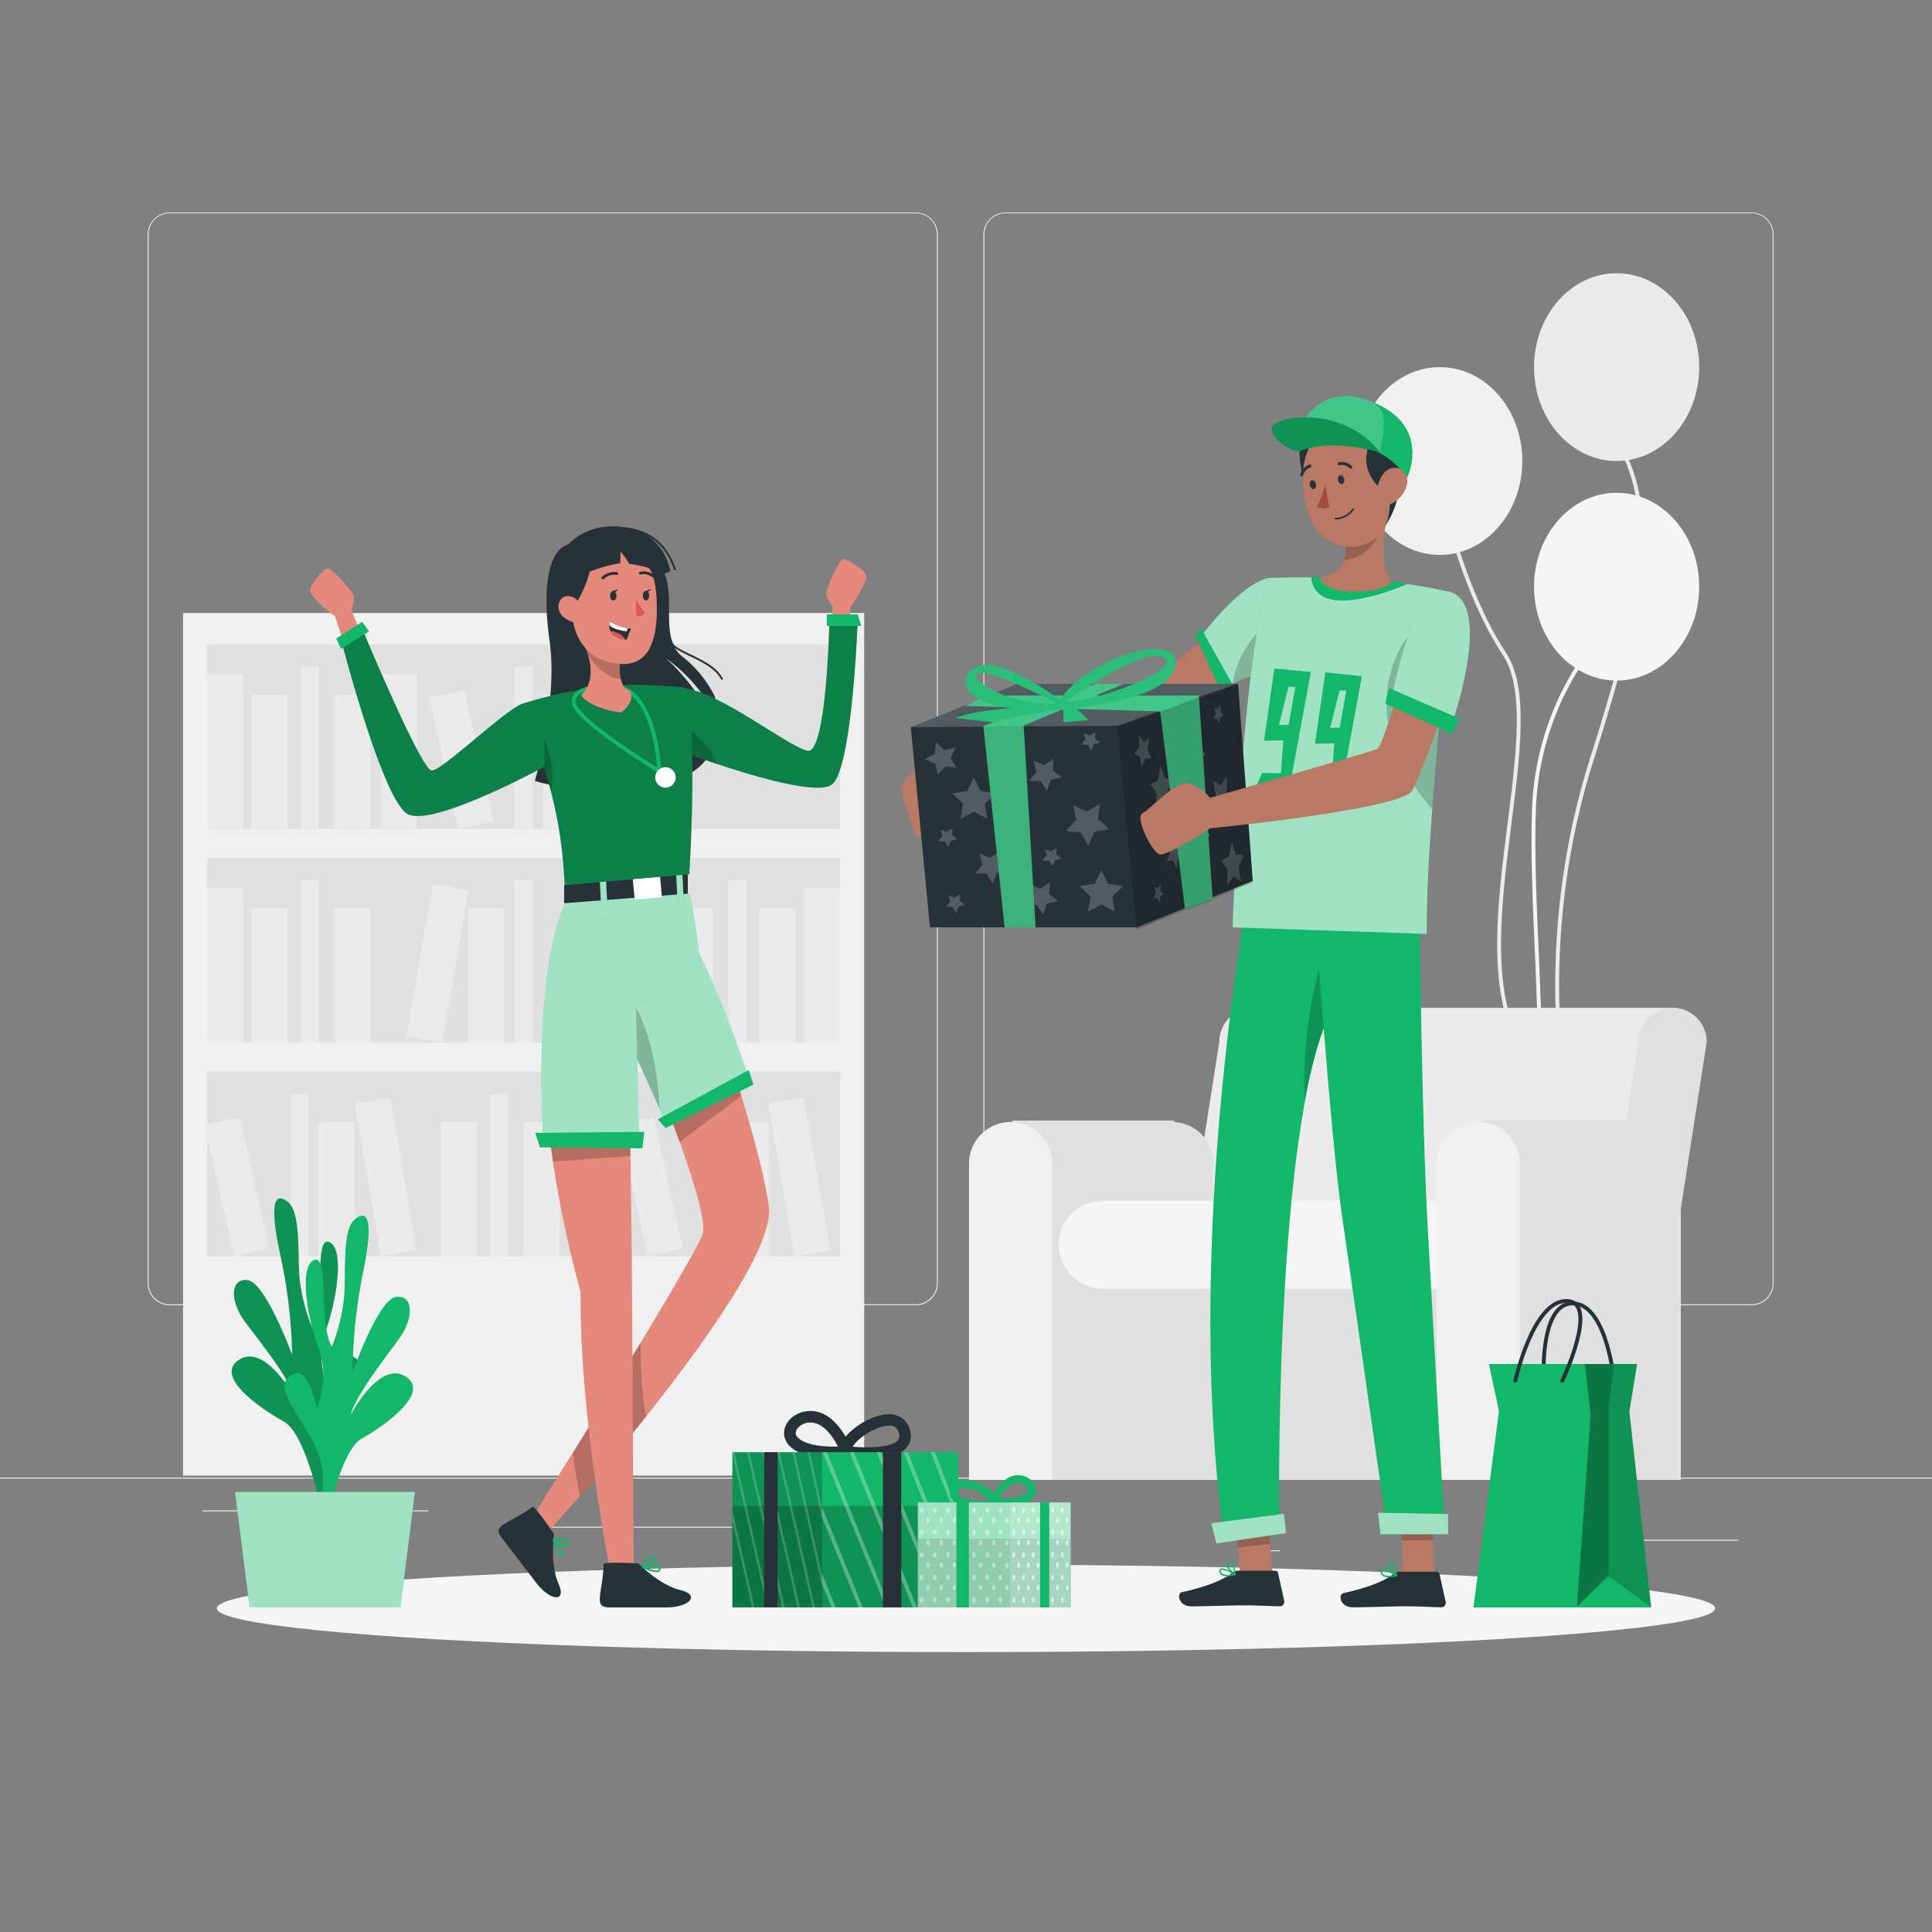<svg xmlns="http://www.w3.org/2000/svg" viewBox="0 0 500 500">
    <rect x="0" y="0" width="500" height="500" fill="#808080" stroke="none"/>
    <g id="freepik--background-complete--inject-32">
        <rect y="382.4" width="500" height="0.25" style="fill:#ebebeb"></rect>
        <rect x="416.78" y="398.49" width="33.12" height="0.25" style="fill:#ebebeb"></rect>
        <rect x="322.53" y="401.21" width="8.69" height="0.25" style="fill:#ebebeb"></rect>
        <rect x="396.59" y="389.21" width="19.19" height="0.25" style="fill:#ebebeb"></rect>
        <rect x="52.46" y="390.89" width="43.19" height="0.25" style="fill:#ebebeb"></rect>
        <rect x="104.56" y="390.89" width="6.33" height="0.25" style="fill:#ebebeb"></rect>
        <rect x="131.47" y="395.11" width="93.68" height="0.25" style="fill:#ebebeb"></rect>
        <path
            d="M237,337.8H43.91a5.71,5.71,0,0,1-5.7-5.71V60.66A5.71,5.71,0,0,1,43.91,55H237a5.71,5.71,0,0,1,5.71,5.71V332.09A5.71,5.71,0,0,1,237,337.8ZM43.91,55.2a5.46,5.46,0,0,0-5.45,5.46V332.09a5.46,5.46,0,0,0,5.45,5.46H237a5.47,5.47,0,0,0,5.46-5.46V60.66A5.47,5.47,0,0,0,237,55.2Z"
            style="fill:#ebebeb"></path>
        <path
            d="M453.31,337.8H260.21a5.72,5.72,0,0,1-5.71-5.71V60.66A5.72,5.72,0,0,1,260.21,55h193.1A5.71,5.71,0,0,1,459,60.66V332.09A5.71,5.71,0,0,1,453.31,337.8ZM260.21,55.2a5.47,5.47,0,0,0-5.46,5.46V332.09a5.47,5.47,0,0,0,5.46,5.46h193.1a5.47,5.47,0,0,0,5.46-5.46V60.66a5.47,5.47,0,0,0-5.46-5.46Z"
            style="fill:#ebebeb"></path>
        <path d="M404.5,277.37s-6.49-37.12,7.5-81,17-65.64,6-83"
            style="fill:none;stroke:#ebebeb;stroke-miterlimit:10"></path>
        <path d="M397,275.44c-22.36-24.26,5.5-86.44-7.66-106.21s-19-53.57-19-53.57"
            style="fill:none;stroke:#ebebeb;stroke-miterlimit:10"></path>
        <ellipse cx="418.38" cy="95.01" rx="21.37" ry="24.3" style="fill:#ebebeb"></ellipse>
        <ellipse cx="418.38" cy="151.83" rx="21.37" ry="24.3" style="fill:#f5f5f5"></ellipse>
        <ellipse cx="372.61" cy="119.31" rx="21.37" ry="24.3" style="fill:#f0f0f0"></ellipse>
        <path d="M413.84,165A74.06,74.06,0,0,0,397,209.11c-1,26.89,3.67,64.2,0,78.12"
            style="fill:none;stroke:#f5f5f5;stroke-miterlimit:10"></path>
        <rect x="47.37" y="158.65" width="176.29" height="223.23" style="fill:#f0f0f0"></rect>
        <rect x="53.6" y="166.78" width="163.83" height="47.74" style="fill:#e0e0e0"></rect>
        <rect x="53.6" y="174.51" width="9.31" height="40.01" style="fill:#ebebeb"></rect>
        <rect x="98.6" y="174.51" width="9.31" height="40.01" style="fill:#ebebeb"></rect>
        <rect x="153.15" y="174.01" width="9.31" height="40.01"
            transform="translate(-30.66 29.62) rotate(-9.78)" style="fill:#ebebeb"></rect>
        <rect x="65.13" y="179.78" width="9.31" height="34.74" style="fill:#ebebeb"></rect>
        <rect x="86.52" y="179.78" width="9.31" height="34.74" style="fill:#ebebeb"></rect>
        <rect x="140.51" y="179.78" width="9.31" height="34.74" style="fill:#ebebeb"></rect>
        <rect x="114.7" y="179.19" width="9.31" height="34.74"
            transform="translate(-39.79 30.57) rotate(-12.53)" style="fill:#ebebeb"></rect>
        <rect x="77.83" y="172.53" width="4.65" height="41.99" style="fill:#ebebeb"></rect>
        <rect x="133.18" y="172.53" width="4.65" height="41.99" style="fill:#ebebeb"></rect>
        <rect x="53.6" y="222.08" width="163.83" height="47.74"
            transform="translate(271.02 491.89) rotate(180)" style="fill:#e0e0e0"></rect>
        <rect x="208.12" y="229.81" width="9.31" height="40.01"
            transform="translate(425.54 499.62) rotate(180)" style="fill:#ebebeb"></rect>
        <rect x="163.12" y="229.81" width="9.31" height="40.01"
            transform="translate(335.54 499.62) rotate(180)" style="fill:#ebebeb"></rect>
        <rect x="108.57" y="229.31" width="9.31" height="40.01"
            transform="translate(182.45 514.23) rotate(-170.22)" style="fill:#ebebeb"></rect>
        <rect x="196.58" y="235.08" width="9.31" height="34.74"
            transform="translate(402.48 504.89) rotate(180)" style="fill:#ebebeb"></rect>
        <rect x="175.19" y="235.08" width="9.31" height="34.74"
            transform="translate(359.69 504.89) rotate(180)" style="fill:#ebebeb"></rect>
        <rect x="121.2" y="235.08" width="9.31" height="34.74"
            transform="translate(251.71 504.89) rotate(180)" style="fill:#ebebeb"></rect>
        <rect x="147.01" y="234.48" width="9.31" height="34.74"
            transform="translate(245.1 530.6) rotate(-167.47)" style="fill:#ebebeb"></rect>
        <rect x="188.54" y="227.82" width="4.65" height="41.99"
            transform="translate(381.73 497.63) rotate(180)" style="fill:#ebebeb"></rect>
        <rect x="133.18" y="227.82" width="4.65" height="41.99"
            transform="translate(271.02 497.63) rotate(180)" style="fill:#ebebeb"></rect>
        <rect x="53.6" y="229.81" width="9.31" height="40.01" style="fill:#ebebeb"></rect>
        <rect x="65.13" y="235.08" width="9.31" height="34.74" style="fill:#ebebeb"></rect>
        <rect x="86.52" y="235.08" width="9.31" height="34.74" style="fill:#ebebeb"></rect>
        <rect x="77.83" y="227.82" width="4.65" height="41.99" style="fill:#ebebeb"></rect>
        <rect x="53.6" y="277.37" width="163.83" height="47.74" style="fill:#e0e0e0"></rect>
        <rect x="147.63" y="285.1" width="9.31" height="40.01" style="fill:#ebebeb"></rect>
        <rect x="202.18" y="284.6" width="9.31" height="40.01"
            transform="translate(-48.73 39.55) rotate(-9.78)" style="fill:#ebebeb"></rect>
        <rect x="114.16" y="290.37" width="9.31" height="34.74" style="fill:#ebebeb"></rect>
        <rect x="135.55" y="290.37" width="9.31" height="34.74" style="fill:#ebebeb"></rect>
        <rect x="189.54" y="290.37" width="9.31" height="34.74" style="fill:#ebebeb"></rect>
        <rect x="163.73" y="289.78" width="9.31" height="34.74"
            transform="translate(-62.61 43.84) rotate(-12.53)" style="fill:#ebebeb"></rect>
        <rect x="126.86" y="283.11" width="4.65" height="41.99" style="fill:#ebebeb"></rect>
        <rect x="182.21" y="283.11" width="4.65" height="41.99" style="fill:#ebebeb"></rect>
        <rect x="95.11" y="284.6" width="9.31" height="40.01"
            transform="translate(-50.28 21.37) rotate(-9.78)" style="fill:#ebebeb"></rect>
        <rect x="82.47" y="290.37" width="9.31" height="34.74" style="fill:#ebebeb"></rect>
        <rect x="56.66" y="289.78" width="9.31" height="34.74"
            transform="translate(-65.16 20.61) rotate(-12.53)" style="fill:#ebebeb"></rect>
        <rect x="75.15" y="283.11" width="4.65" height="41.99" style="fill:#ebebeb"></rect>
        <path
            d="M432.84,260.83H324.38a8.83,8.83,0,0,0-8.83,8.83l-12,76.46H429.67l12-76.46A8.83,8.83,0,0,0,432.84,260.83Z"
            style="fill:#ebebeb"></path>
        <path d="M303.86,290.4l.14-.4H262v93h52V301.15A10.61,10.61,0,0,0,303.86,290.4Z"
            style="fill:#e0e0e0"></path>
        <path
            d="M261.56,290.37h0a10.78,10.78,0,0,0-10.78,10.78V383h21.55V301.15A10.78,10.78,0,0,0,261.56,290.37Z"
            style="fill:#f0f0f0"></path>
        <path d="M424.86,290.4l.14-.4H383v93h52V301.15A10.61,10.61,0,0,0,424.86,290.4Z"
            style="fill:#e0e0e0"></path>
        <rect x="279.37" y="317.5" width="92.41" height="65.5" style="fill:#e0e0e0"></rect>
        <path
            d="M285.39,310.79h104a0,0,0,0,1,0,0V333.5a0,0,0,0,1,0,0h-104A11.36,11.36,0,0,1,274,322.14v0A11.36,11.36,0,0,1,285.39,310.79Z"
            style="fill:#f5f5f5"></path>
        <path
            d="M382.56,290.37h0a10.78,10.78,0,0,0-10.78,10.78V383h21.55V301.15A10.78,10.78,0,0,0,382.56,290.37Z"
            style="fill:#f0f0f0"></path>
        <path d="M412,347.25h17.67l12-77.59a8.83,8.83,0,0,0-8.84-8.83h0a8.83,8.83,0,0,0-8.83,8.83Z"
            style="fill:#e0e0e0"></path>
    </g>
    <g id="freepik--Shadow--inject-32">
        <ellipse id="freepik--path--inject-32" cx="250" cy="416.24" rx="193.89" ry="11.32"
            style="fill:#f5f5f5"></ellipse>
    </g>
    <g id="freepik--Plant--inject-32">
        <path
            d="M86,389.53s-5.79-11.33.83-22.49,8.53-13.8,4.31-16.09S85,359.89,85,359.89s-3.55-7.72-.62-15.8,4.78-21.24.77-22.65-.77,16.42-4.24,22.49a47.9,47.9,0,0,1-3.4-13.25c-.48-6.49.27-16.85-2.9-19.51s-5.19-.82-2.08,13.5a135,135,0,0,1,3.09,26S68.7,331.85,64.09,331.3s-4.6,5.54-.66,10.81S75,356.84,76.23,361.7c0,0-7.53-14.13-14.32-9.8s5.91,12.87,11.56,16,9.58,22.42,9.58,22.42Z"
            style="fill:#12B76A"></path>
        <path
            d="M86,389.53s-5.79-11.33.83-22.49,8.53-13.8,4.31-16.09S85,359.89,85,359.89s-3.55-7.72-.62-15.8,4.78-21.24.77-22.65-.77,16.42-4.24,22.49a47.9,47.9,0,0,1-3.4-13.25c-.48-6.49.27-16.85-2.9-19.51s-5.19-.82-2.08,13.5a135,135,0,0,1,3.09,26S68.7,331.85,64.09,331.3s-4.6,5.54-.66,10.81S75,356.84,76.23,361.7c0,0-7.53-14.13-14.32-9.8s5.91,12.87,11.56,16,9.58,22.42,9.58,22.42Z"
            style="opacity:0.2;isolation:isolate"></path>
        <path
            d="M81.39,394.18S87,382.77,80.27,371.7s-8.72-13.68-4.53-16S82,364.52,82,364.52s3.45-7.76.4-15.8-5-21.17-1.07-22.64,1,16.4,4.55,22.43a47.83,47.83,0,0,0,3.22-13.29c.39-6.5-.5-16.85,2.63-19.55s5.18-.89,2.27,13.47a134.72,134.72,0,0,0-2.74,26s6.61-18.87,11.21-19.48,4.68,5.47.81,10.8-11.36,14.88-12.54,19.76c0,0,7.35-14.23,14.18-10s-5.73,12.94-11.34,16.11-9.28,22.55-9.28,22.55Z"
            style="fill:#12B76A"></path>
        <polygon points="107.39 386.12 60.83 386.12 64.6 416 103.62 416 107.39 386.12"
            style="fill:#12B76A"></polygon>
        <g style="opacity:0.6;isolation:isolate">
            <polygon points="107.39 386.12 60.83 386.12 64.6 416 103.62 416 107.39 386.12"
                style="fill:#fff"></polygon>
        </g>
    </g>
    <g id="freepik--character-1--inject-32">
        <path
            d="M215,164.46l.5-7.54s-1.8-2.21-1.67-3.5,3.24-8.44,4.28-8.68,6.2,2.91,6.13,4.57-3.64,7.44-4.19,7.86l-.05,8.06Z"
            style="fill:#e4897b"></path>
        <path
            d="M147,140.93c-4.56,1.28-6.92,9.59-4.75,25.09s-3.83,36.08-3.83,36.08,24.91,7.75,40.58-2.17-6.67-29.58-6.67-29.58,9.09,6.17,12.17,14.5a8.07,8.07,0,0,0,.5-4.58,29.85,29.85,0,0,0-8.5-10.42c-6.17-4.92-1-16.5-5.33-22.75S164.58,136,147,140.93Z"
            style="fill:#263238"></path>
        <path d="M172.25,156.43s-.5,9,2.67,11.17,9.75,3.92,11.91,8.08"
            style="fill:none;stroke:#263238;stroke-linecap:round;stroke-linejoin:round;stroke-width:0.488px"></path>
        <path
            d="M176.84,178.14c9.16.68,27.16,15.15,32.16,16.15S214.67,160,214.67,160H222s-1.33,38.73-6.67,43-39.39-8.68-39.39-8.68Z"
            style="fill:#12B76A"></path>
        <path
            d="M222,160s-1.33,38.73-6.67,43c-3.48,2.8-19.21-1.78-29.71-5.27-3.89-1.3-7.06-2.46-8.62-3l-1.06-.4.91-16.18c9.15.67,27.15,15.15,32.15,16.15S214.67,160,214.67,160Z"
            style="opacity:0.3;isolation:isolate"></path>
        <polygon points="214 159 222 159 222.88 162 214 162 214 159" style="fill:#12B76A"></polygon>
        <path d="M185.62,197.73c-3.89-1.3-7.06-2.45-8.62-3v-7.16S183.29,191.9,185.62,197.73Z"
            style="opacity:0.2;isolation:isolate"></path>
        <path
            d="M167.12,366.7c-6.38,8-12.12,15.3-17.12,20.6h0c-5,5.37-7.58,8.7-7.58,8.7l-4.94-2.84s4.57-7.23,10.77-17.2c5.27-8.46,11.72-18.9,17.58-28.57,7.58-12.5,14.17-23.71,15.91-27.72,1.24-2.85-2.12-13.8-5.83-24.12-3.77-10.51-7.91-20.38-7.91-20.38l13.49-22.85s5.49,15.21,10.37,31.26c3.21,10.5,6.13,21.37,7.12,28.59C200.36,322.26,183,346.77,167.12,366.7Z"
            style="fill:#e4897b"></path>
        <path
            d="M167.16,366.7c-6.38,8-12.51,15.3-17.07,20.6-.65-3.26-1.31-7.12-1.83-11.33,5.27-8.46,11.72-18.9,17.58-28.57A110.64,110.64,0,0,0,167.16,366.7Z"
            style="opacity:0.2;isolation:isolate"></path>
        <path
            d="M191.86,283.59l-16,12c-3.77-10.51-7.91-20.38-7.91-20.38l13.49-22.85S187,267.54,191.86,283.59Z"
            style="opacity:0.2;isolation:isolate"></path>
        <path
            d="M164,407.68l-5.75.75s-8.25-40.61-8-74.12a285.79,285.79,0,0,1-7.16-33.73c-2-13.72-3-29-.34-40.4l20,9,.41,30,.34,25Z"
            style="fill:#e4897b"></path>
        <path d="M163.16,299.18l-20.07,1.4c-2-13.72-3-29-.34-40.4l20,9Z"
            style="opacity:0.2;isolation:isolate"></path>
        <path
            d="M137.81,390c.59-.43,5.57,7,5.57,7s-1.11,7.77,1.14,12.79-2.12,4.59-5.75-.16l-9-11.76C127.21,394.55,131.7,394.46,137.81,390Z"
            style="fill:#263238"></path>
        <path
            d="M145.07,402.68c-1.14-.27-1.87-3.49-2-4.13v-.1h0l0-.07h0l0-.06h0l.08-.05c.11,0,2.21-.7,3.35,0a1.4,1.4,0,0,1,.68.94c.09.44,0,.75-.25.92s-1.15.05-1.9-.29a3.7,3.7,0,0,1,1.05,1.72,1,1,0,0,1-.2.75.91.91,0,0,1-.72.43Zm.1-.46c.05,0,.19,0,.41-.24a.49.49,0,0,0,.1-.39c-.1-.74-1.21-1.82-2-2.48C144,400.49,144.64,402.09,145.17,402.22Zm-1.3-3.63c1.21.75,2.54,1.34,2.87,1.11.1-.07.07-.3,0-.43a.89.89,0,0,0-.45-.63,2.18,2.18,0,0,0-1.08-.23A6.08,6.08,0,0,0,143.87,398.59Z"
            style="fill:#12B76A"></path>
        <path
            d="M156.21,404.8c0-.73,9-.18,9-.18s5.5,5.63,10.85,6.89,2.36,4.49-3.62,4.49H157.63C153.38,416,156,412.35,156.21,404.8Z"
            style="fill:#263238"></path>
        <path
            d="M166.18,405.76l-.08-.05h0l0-.06h0s0-.05,0-.07h0a.29.29,0,0,1,0-.09c0-.11.79-2.18,2-2.68a1.38,1.38,0,0,1,1.16,0c.41.19.61.44.59.75,0,.47-.66.94-1.39,1.33a3.75,3.75,0,0,1,2,.22,1,1,0,0,1,.47.61.85.85,0,0,1-.21.95,1.28,1.28,0,0,1-.79.22A11.08,11.08,0,0,1,166.18,405.76Zm.82-.15c1.32.56,2.95,1.05,3.38.71,0,0,.15-.13.06-.48a.52.52,0,0,0-.26-.31,2.28,2.28,0,0,0-1.06-.2A10.33,10.33,0,0,0,167,405.61Zm1.24-2.39a3.85,3.85,0,0,0-1.54,1.93c1.33-.51,2.61-1.2,2.63-1.61,0-.12-.2-.24-.32-.29a.92.92,0,0,0-.77,0Z"
            style="fill:#12B76A"></path>
        <path
            d="M172,289.93l21.63-11.33c-6.8-20.68-12.94-32.4-12.94-32.4-21.26,3.64-19.32,20.45-19.32,20.45S166.83,277.86,172,289.93Z"
            style="fill:#12B76A"></path>
        <path
            d="M170.65,286.74c.46,1.05.93,2.12,1.39,3.19l21.63-11.33c-6.8-20.67-12.94-32.4-12.94-32.4-13.12,2.26-17.4,9.52-18.76,14.74a17.31,17.31,0,0,0-.56,5.71S165.9,276,170.65,286.74Z"
            style="fill:#fff;opacity:0.6;isolation:isolate"></path>
        <path
            d="M170.65,286.74c-4.75-10.78-9.24-20.09-9.24-20.09a17.31,17.31,0,0,1,.56-5.71,6.83,6.83,0,0,1,2.22-.93S170,269.08,170.65,286.74Z"
            style="opacity:0.2;isolation:isolate"></path>
        <path
            d="M165.34,294.6,164.6,260l17.14-5s-1.35-15.87-3.35-23.7c0,0-27.84-6.93-32.09,2.51,0,0,0,.15-.06.2l-.06.09s-8,14.07-5.62,60.49Z"
            style="fill:#12B76A"></path>
        <path
            d="M165.34,294.6,164.6,260l17.14-5s-1.35-15.87-3.35-23.7c0,0-27.84-6.93-32.09,2.51,0,0,0,.15-.06.2l-.06.09s-8,14.07-5.62,60.49Z"
            style="fill:#fff;opacity:0.6;isolation:isolate"></path>
        <polygon points="146 229.03 146 233.75 178 231.28 178 225.7 146 229.03" style="fill:#263238"></polygon>
        <rect x="155.45" y="227.08" width="1.6" height="8.16"
            transform="matrix(1, -0.05, 0.05, 1, -11.58, 8.26)" style="fill:#12B76A"></rect>
        <rect x="163.98" y="227.15" width="7.08" height="5.37"
            transform="translate(-19.83 15.86) rotate(-5.12)" style="fill:#fff"></rect>
        <rect x="175.14" y="224.92" width="1.6" height="8.16"
            transform="translate(-11.44 9.27) rotate(-2.92)" style="fill:#12B76A"></rect>
        <rect x="155.45" y="227.08" width="1.6" height="8.16"
            transform="matrix(1, -0.05, 0.05, 1, -11.58, 8.26)"
            style="fill:#fff;opacity:0.6;isolation:isolate"></rect>
        <rect x="175.14" y="224.92" width="1.6" height="8.16"
            transform="translate(-11.44 9.27) rotate(-2.92)"
            style="fill:#fff;opacity:0.6;isolation:isolate"></rect>
        <path
            d="M178.39,226.26l-32.24,2.79c-.77-12-1.53-19.72-8.63-41.08q-.92-2.81-2-5.95a95.86,95.86,0,0,1,13.38-3.23,103.35,103.35,0,0,1,14.48-1.53c6.27,0,13.47.66,13.47.66s1,.25,1.68,6.9C179.11,191.06,179.69,203.55,178.39,226.26Z"
            style="fill:#12B76A"></path>
        <path
            d="M178.39,226.26l-32.24,2.79a115.88,115.88,0,0,0-3.6-24.37c-.83-3.22-1.87-6.84-3.19-11-.56-1.78-1.17-3.66-1.84-5.67s-1.28-3.86-2-5.95a95.86,95.86,0,0,1,13.38-3.23,103.35,103.35,0,0,1,14.48-1.53c6.27,0,13.48.66,13.48.66s1,.25,1.67,6.89C179.11,191.06,179.69,203.55,178.39,226.26Z"
            style="opacity:0.3;isolation:isolate"></path>
        <polygon points="138.5 293.18 166.75 292.93 166.25 297.18 139.75 296.93 138.5 293.18"
            style="fill:#12B76A"></polygon>
        <polygon points="170.25 289.68 193.75 276.93 195 280.68 172.25 291.93 170.25 289.68"
            style="fill:#12B76A"></polygon>
        <path
            d="M156.88,177.7s-8.88-.35-8.38,4.19,22.15,17.71,22.15,17.71S169.69,175.67,156.88,177.7Z"
            style="fill:none;stroke:#12B76A;stroke-miterlimit:10"></path>
        <path
            d="M160.71,184.39c-8-1-10.34-4.42-10.34-4.42,3.25-3.06,2.66-7.58,1.83-10.4a16.16,16.16,0,0,0-1-2.6l9.57,1.79a27.54,27.54,0,0,0-.37,4,12.07,12.07,0,0,0,.27,3c.65,2.86,2.28,2.9,2.28,2.9C164.65,181.79,160.71,184.39,160.71,184.39Z"
            style="fill:#e4897b"></path>
        <path
            d="M160.42,172.79a12.07,12.07,0,0,0,.27,3c-3.8-.5-6.68-3.54-8.49-6.18a16.16,16.16,0,0,0-1-2.6l9.57,1.79A27.54,27.54,0,0,0,160.42,172.79Z"
            style="opacity:0.2;isolation:isolate"></path>
        <path
            d="M158.84,142.27c8.32.3,10.84,4.86,11.13,13.46.36,10.74-2.3,18.27-12.62,15.59C143.34,167.69,145,141.75,158.84,142.27Z"
            style="fill:#e4897b"></path>
        <path d="M164.6,155.06a17.68,17.68,0,0,0,2.3,3.54,2.29,2.29,0,0,1-2.23.86Z"
            style="fill:#de5753"></path>
        <path
            d="M159.54,154.19c0,.69-.39,1.24-.85,1.23s-.81-.57-.81-1.25.39-1.23.85-1.23S159.55,153.51,159.54,154.19Z"
            style="fill:#263238"></path>
        <path d="M158.54,153l1.49-.56S159.27,153.65,158.54,153Z" style="fill:#263238"></path>
        <path
            d="M168,154.17c0,.68-.38,1.23-.84,1.22s-.82-.56-.81-1.25.39-1.23.84-1.22S168.05,153.48,168,154.17Z"
            style="fill:#263238"></path>
        <path d="M167,153l1.5-.57S167.78,153.63,167,153Z" style="fill:#263238"></path>
        <path d="M159.67,148.44a4.34,4.34,0,0,0-3.66,1.13"
            style="fill:none;stroke:#263238;stroke-linecap:round;stroke-linejoin:round;stroke-width:0.708px"></path>
        <path d="M165.73,148.32a3.89,3.89,0,0,1,3.29.8"
            style="fill:none;stroke:#263238;stroke-linecap:round;stroke-linejoin:round;stroke-width:0.708px"></path>
        <path
            d="M163.33,162.69a22,22,0,0,0-1.07,2.86l-.54-.07c-2.41-.34-3.42-1.29-3.81-2.24a3.18,3.18,0,0,1-.18-1.48,2.82,2.82,0,0,1,.19-.83,11.47,11.47,0,0,0,4.59,1.64C163,162.66,163.33,162.69,163.33,162.69Z"
            style="fill:#263238"></path>
        <path
            d="M162.51,162.57l-.34.83c-2.27-.32-3.82-.85-4.44-1.64a2.82,2.82,0,0,1,.19-.83A11.47,11.47,0,0,0,162.51,162.57Z"
            style="fill:#fff"></path>
        <path
            d="M161.72,165.48c-2.41-.34-3.42-1.29-3.81-2.24a7.73,7.73,0,0,1,2.61.9A2.85,2.85,0,0,1,161.72,165.48Z"
            style="fill:#de5753"></path>
        <path
            d="M149.23,156s4.14-6.69,3.75-12c0,0,16.74-6.13,16.93,10.64,0,0,2.16-14.8-12.13-15.66s-15,20.07-7.85,26.58C149.93,165.52,146.66,160.14,149.23,156Z"
            style="fill:#263238"></path>
        <path
            d="M150.52,157.76a3.66,3.66,0,0,0-3.81-3.48c-2.59.18-4,5.43,2.36,6.94C150,161.44,150.53,160.56,150.52,157.76Z"
            style="fill:#e4897b"></path>
        <path
            d="M154.17,136.77c4.5-1.25,16.5-1.42,19.33,11l-1.67.83a26.56,26.56,0,0,0-9-2.67,20.78,20.78,0,0,0-2.33-3.33,18.23,18.23,0,0,1,0,3.17s-7.83,1.14-11.33,4.33c-5.5,5-5.84,8.17-5.84,8.17S139.52,140.83,154.17,136.77Z"
            style="fill:#263238"></path>
        <path d="M153.5,137.68s16.08-5.58,21.17,9.67"
            style="fill:none;stroke:#263238;stroke-linecap:round;stroke-linejoin:round;stroke-width:0.488px"></path>
        <circle cx="172.22" cy="201.2" r="2.65" style="fill:#fff"></circle>
        <path d="M142.55,204.68c-.83-3.22-1.87-6.84-3.19-11l1.36-2.84S144.25,199.07,142.55,204.68Z"
            style="opacity:0.2;isolation:isolate"></path>
        <path
            d="M93.75,164.9l-2.77-7s1-2.65.52-3.84-5.64-7.05-6.71-7-5,4.66-4.45,6.22,5.73,6,6.38,6.21l2.5,7.67Z"
            style="fill:#e4897b"></path>
        <path
            d="M135.51,182c-4.26,1.16-21,17.41-23.76,17.41S93.5,162.16,93.5,162.16l-5.25,3.32s10.75,41.7,17.25,45.2,35.32-12.24,35.32-12.24.43-8.08-.82-11.8A7.24,7.24,0,0,0,135.51,182Z"
            style="fill:#12B76A"></path>
        <path
            d="M135.51,182c-4.26,1.16-21,17.41-23.76,17.41S93.5,162.16,93.5,162.16l-5.25,3.32s10.75,41.7,17.25,45.2,35.32-12.24,35.32-12.24.43-8.08-.82-11.8A7.24,7.24,0,0,0,135.51,182Z"
            style="opacity:0.3;isolation:isolate"></path>
        <polygon points="87.02 165.23 93.75 160.93 95.49 163.4 88.25 167.93 87.02 165.23"
            style="fill:#12B76A"></polygon>
    </g>
    <g id="freepik--character-2--inject-32">
        <g id="freepik--group--inject-32">
            <path
                d="M322.33,155.45s-26,24.53-38,28.63-42.85,19.29-42.85,19.29l-4.73-3.73c0-.21-3.45,2.46-3.49,4.31,0,1.34,3.39,12.57,4.1,12.56,3.3,0,7-7.56,7-7.56s39.5-10.29,46.58-13.39,36.26-25.86,36.26-25.86Z"
                style="fill:#b97964"></path>
            <path d="M328.09,149.57c-7.59,1.88-17.34,15.18-17.34,15.18l7,12.43L329.08,173Z"
                style="fill:#12B76A"></path>
            <path d="M329.08,173l-10,3.73-1.33.5-7-12.42s9.75-13.31,17.34-15.2l.46,10.85Z"
                style="fill:#fff;opacity:0.6"></path>
            <polygon points="310.75 162.46 319 177.18 316.17 179.25 309.4 164.6 310.75 162.46"
                style="fill:#12B76A"></polygon>
            <path d="M329.08,173l-10,3.73c.92-8.08,7.54-14.53,9.47-16.27Z"
                style="opacity:0.2;isolation:isolate"></path>
            <polygon points="329.46 408.32 321.09 409.2 319.52 391.15 327.89 390.27 329.46 408.32"
                style="fill:#b97964"></polygon>
            <polygon points="371.21 407.71 363.1 407.71 362.43 388.93 370.55 388.93 371.21 407.71"
                style="fill:#b97964"></polygon>
            <path
                d="M362,406.77h9.85a.71.71,0,0,1,.69.56l1.6,7.22a1.19,1.19,0,0,1-.92,1.41,1.24,1.24,0,0,1-.27,0c-3.18-.05-5.5-.25-9.51-.25-2.46,0-9.9.26-13.3.26s-3.85-3.36-2.46-3.67c6.25-1.36,11-3.25,13-5.05A2,2,0,0,1,362,406.77Z"
                style="fill:#263238"></path>
            <path
                d="M359.3,408.19a2.41,2.41,0,0,1-1.56-.41,1.13,1.13,0,0,1-.4-1,.57.57,0,0,1,.33-.54c.9-.46,3.52,1.15,3.8,1.33a.19.19,0,0,1,.1.19.19.19,0,0,1-.15.16A9.51,9.51,0,0,1,359.3,408.19Zm-1.21-1.68a.45.45,0,0,0-.25.05s-.11.07-.12.23a.78.78,0,0,0,.26.69,4,4,0,0,0,2.89.14A8,8,0,0,0,358.09,406.51Z"
                style="fill:#12B76A"></path>
            <path
                d="M361.37,407.9h-.09c-.84-.45-2.46-2.23-2.29-3.09a.63.63,0,0,1,.62-.51,1,1,0,0,1,.81.25c.94.76,1.14,3.1,1.15,3.21a.13.13,0,0,1-.2.14Zm-1.63-3.29h-.09c-.25,0-.27.15-.28.2-.1.52.93,1.88,1.76,2.51a4.52,4.52,0,0,0-1-2.54A.63.63,0,0,0,359.74,404.61Z"
                style="fill:#12B76A"></path>
            <path
                d="M320.21,406.51h9.85a.71.71,0,0,1,.69.56l1.6,7.22a1.21,1.21,0,0,1-.93,1.42l-.26,0c-3.19-.05-5.51-.25-9.51-.25-2.46,0-9.9.26-13.3.26s-3.85-3.36-2.46-3.67c6.25-1.36,10.95-3.25,13-5A2,2,0,0,1,320.21,406.51Z"
                style="fill:#263238"></path>
            <path
                d="M317.52,407.93a2.36,2.36,0,0,1-1.55-.41,1.1,1.1,0,0,1-.4-1,.57.57,0,0,1,.33-.54c.89-.46,3.51,1.15,3.8,1.33a.17.17,0,0,1,.09.19.2.2,0,0,1-.14.17A10.21,10.21,0,0,1,317.52,407.93Zm-1.2-1.68a.53.53,0,0,0-.25.05c-.05,0-.11.08-.12.23a.77.77,0,0,0,.25.69,4,4,0,0,0,2.89.15A7.7,7.7,0,0,0,316.32,406.25Z"
                style="fill:#12B76A"></path>
            <path
                d="M319.6,407.65h-.09c-.84-.46-2.46-2.24-2.29-3.1a.6.6,0,0,1,.61-.5,1,1,0,0,1,.82.24c.94.77,1.13,3.1,1.14,3.21a.19.19,0,0,1-.09.18A.17.17,0,0,1,319.6,407.65ZM318,404.36h-.09c-.25,0-.27.14-.28.19-.11.53.93,1.88,1.76,2.51a4.52,4.52,0,0,0-1-2.54A.62.62,0,0,0,318,404.36Z"
                style="fill:#12B76A"></path>
            <polygon points="327.89 390.27 319.52 391.15 320.34 400.46 328.71 399.58 327.89 390.27"
                style="opacity:0.2;isolation:isolate"></polygon>
            <polygon points="370.55 388.94 362.43 388.94 362.78 398.62 370.9 398.62 370.55 388.94"
                style="opacity:0.2;isolation:isolate"></polygon>
            <path
                d="M367.2,224.18h-43c-4.09,22.34-16.9,101.41-7.71,171.86l14.57-1.8s-1.35-93.53,11.51-128.11c1.48,18.51,3.24,38.2,4.76,48.67,3.75,25.79,11.76,82.14,11.76,82.14h14.83s-3-53.94-4.43-79.28C367.92,290.15,367.26,229.83,367.2,224.18Z"
                style="fill:#12B76A"></path>
            <path
                d="M342.54,266.07a114.85,114.85,0,0,0-4.81,18.62c-1.2-16.47,3.61-33.94,3.61-33.94Z"
                style="opacity:0.2;isolation:isolate"></path>
            <polygon points="314.79 399.44 332.82 396.75 332.27 391.76 313.51 394.22 314.79 399.44"
                style="fill:#12B76A"></polygon>
            <polygon points="314.79 399.44 332.82 396.75 332.27 391.76 313.51 394.22 314.79 399.44"
                style="fill:#fff;opacity:0.6;isolation:isolate"></polygon>
            <polygon points="357.28 397.06 374.77 397.06 374.77 391.83 356.62 391.49 357.28 397.06"
                style="fill:#12B76A"></polygon>
            <polygon points="357.28 397.06 374.77 397.06 374.77 391.83 356.62 391.49 357.28 397.06"
                style="fill:#fff;opacity:0.6;isolation:isolate"></polygon>
            <path
                d="M328.09,149.57s27.38-1.34,47.77,3.81c0,0-6.95,62.32-6.61,88.32L319,240S321,176.18,328.09,149.57Z"
                style="fill:#12B76A"></path>
            <path
                d="M375.86,153.39s-.81,7.26-1.87,17.88-2.37,24.76-3.33,38.21c-.9,12.29-1.52,24.05-1.41,32.22L319,240s2-63.77,9.09-90.39C328.09,149.56,355.47,148.23,375.86,153.39Z"
                style="fill:#fff;opacity:0.6"></path>
            <polygon
                points="235.47 188.5 235.69 188.49 235.67 188.46 235.7 188.46 235.69 188.39 235.47 188.5"
                style="fill:#263238"></polygon>
            <polygon
                points="320.4 176.95 319.62 177 263.33 177 236.16 188 235.7 188 240.67 240 294.19 240 324.21 227.97 320.4 176.95"
                style="fill:#263238"></polygon>
            <polygon
                points="242.22 192.08 244.4 194.1 247.3 193.45 246.05 196.14 247.57 198.7 244.62 198.35 242.66 200.58 242.08 197.67 239.35 196.49 241.94 195.04 242.22 192.08"
                style="fill:#fff;opacity:0.2"></polygon>
            <polygon
                points="272.7 196.36 272.5 199.33 274.82 201.17 271.94 201.9 270.91 204.68 269.33 202.16 266.36 202.04 268.27 199.76 267.47 196.9 270.22 198.01 272.7 196.36"
                style="fill:#fff;opacity:0.2"></polygon>
            <polygon
                points="271.7 228.36 271.5 231.33 273.82 233.17 270.94 233.9 269.91 236.68 268.33 234.16 265.36 234.04 267.27 231.76 266.47 228.9 269.22 230.01 271.7 228.36"
                style="fill:#fff;opacity:0.2"></polygon>
            <polygon
                points="258.7 220.36 258.5 223.33 260.82 225.17 257.94 225.9 256.91 228.68 255.33 226.16 252.36 226.04 254.27 223.76 253.47 220.9 256.22 222.01 258.7 220.36"
                style="fill:#fff;opacity:0.2"></polygon>
            <polygon
                points="273.49 219.38 273.37 221.11 274.74 222.19 273.05 222.62 272.44 224.25 271.52 222.78 269.78 222.7 270.9 221.37 270.43 219.69 272.04 220.34 273.49 219.38"
                style="fill:#fff;opacity:0.2"></polygon>
            <polygon
                points="248.49 231.38 248.37 233.11 249.74 234.19 248.05 234.62 247.44 236.25 246.52 234.78 244.78 234.7 245.9 233.37 245.43 231.69 247.04 232.34 248.49 231.38"
                style="fill:#fff;opacity:0.2"></polygon>
            <polygon
                points="246.49 214.38 246.37 216.11 247.74 217.19 246.05 217.62 245.44 219.25 244.52 217.78 242.78 217.7 243.9 216.37 243.43 214.69 245.04 215.34 246.49 214.38"
                style="fill:#fff;opacity:0.2"></polygon>
            <polygon
                points="283.49 189.38 283.37 191.11 284.74 192.19 283.05 192.62 282.44 194.25 281.52 192.78 279.78 192.7 280.9 191.37 280.43 189.69 282.04 190.34 283.49 189.38"
                style="fill:#fff;opacity:0.2"></polygon>
            <polygon
                points="252.04 201.2 253.78 204.73 257.67 205.29 254.85 208.03 255.52 211.91 252.04 210.08 248.56 211.91 249.23 208.03 246.41 205.29 250.3 204.73 252.04 201.2"
                style="fill:#fff;opacity:0.2"></polygon>
            <polygon
                points="277.71 208.37 281.26 210.04 284.66 208.06 284.16 211.96 287.09 214.58 283.23 215.31 281.65 218.91 279.76 215.46 275.85 215.07 278.54 212.21 277.71 208.37"
                style="fill:#fff;opacity:0.2"></polygon>
            <polygon
                points="285.04 225.2 286.78 228.73 290.67 229.29 287.85 232.03 288.52 235.91 285.04 234.08 281.56 235.91 282.23 232.03 279.41 229.29 283.3 228.73 285.04 225.2"
                style="fill:#fff;opacity:0.2"></polygon>
            <polygon
                points="294.77 190.3 296.01 192.03 297.46 191.01 296.98 193.86 297.91 196.22 296.38 196.25 295.5 198.72 295.03 195.89 293.56 195.06 294.81 193.29 294.77 190.3"
                style="fill:#fff;opacity:0.2"></polygon>
            <polygon
                points="310.69 190.69 310.76 193.67 312.07 195.22 310.63 196.31 310.26 199.22 309.3 196.91 307.77 197.16 308.61 194.65 308.03 191.89 309.51 192.65 310.69 190.69"
                style="fill:#fff;opacity:0.2"></polygon>
            <polygon
                points="312.07 222.76 312.14 225.74 313.45 227.29 312.01 228.38 311.65 231.29 310.69 228.98 309.15 229.24 310 226.72 309.42 223.96 310.9 224.72 312.07 222.76"
                style="fill:#fff;opacity:0.2"></polygon>
            <polygon
                points="304.92 216.43 304.99 219.41 306.3 220.96 304.86 222.05 304.49 224.96 303.53 222.65 302 222.9 302.84 220.39 302.26 217.63 303.74 218.38 304.92 216.43"
                style="fill:#fff;opacity:0.2"></polygon>
            <polygon
                points="312.46 213.56 312.5 215.31 313.27 216.21 312.43 216.85 312.21 218.56 311.65 217.21 310.75 217.35 311.25 215.88 310.9 214.27 311.77 214.71 312.46 213.56"
                style="fill:#fff;opacity:0.2"></polygon>
            <polygon
                points="300.33 228.72 300.37 230.47 301.13 231.38 300.29 232.02 300.08 233.72 299.51 232.37 298.62 232.52 299.11 231.04 298.77 229.43 299.64 229.87 300.33 228.72"
                style="fill:#fff;opacity:0.2"></polygon>
            <polygon
                points="298.29 212.01 298.33 213.76 299.1 214.66 298.26 215.3 298.04 217 297.48 215.65 296.58 215.8 297.07 214.33 296.73 212.71 297.6 213.16 298.29 212.01"
                style="fill:#fff;opacity:0.2"></polygon>
            <polygon
                points="315.82 182.34 315.86 184.09 316.63 184.99 315.79 185.63 315.57 187.34 315.01 185.99 314.11 186.13 314.6 184.66 314.26 183.05 315.13 183.49 315.82 182.34"
                style="fill:#fff;opacity:0.2"></polygon>
            <polygon
                points="300.36 198.15 301.46 201.45 303.49 201.52 302.21 204.61 302.78 208.39 300.89 207.01 299.21 209.28 299.32 205.33 297.71 202.95 299.68 201.89 300.36 198.15"
                style="fill:#fff;opacity:0.2"></polygon>
            <polygon
                points="313.98 202.03 315.9 203.25 317.53 200.85 317.5 204.8 319.17 207.04 317.23 208.26 316.63 212.05 315.45 208.86 313.42 208.96 314.63 205.76 313.98 202.03"
                style="fill:#fff;opacity:0.2"></polygon>
            <polygon
                points="318.74 217.91 319.84 221.2 321.88 221.27 320.59 224.37 321.16 228.15 319.27 226.77 317.59 229.03 317.7 225.08 316.09 222.71 318.06 221.65 318.74 217.91"
                style="fill:#fff;opacity:0.2"></polygon>
            <polygon points="289.19 188.15 320.4 177.18 324.21 228.38 294.19 240.6 289.19 188.15"
                style="opacity:0.2;isolation:isolate"></polygon>
            <polygon points="235.47 188.2 263.33 177 320 177 289.19 187.81 235.47 188.2"
                style="fill:#fff;opacity:0.2"></polygon>
            <polygon
                points="313.83 232.73 310.25 180 255 180 249.78 182.71 300.25 184.09 306.7 235.34 313.83 232.73"
                style="fill:#12B76A"></polygon>
            <polygon
                points="290.83 177 264.92 187.75 268 240 260 240 254.5 187.91 283.5 177 290.83 177"
                style="fill:#12B76A"></polygon>
            <g style="opacity:0.2">
                <polygon
                    points="313.83 232.73 310.25 180 255 180 249.78 182.71 300.25 184.09 306.7 235.34 313.83 232.73"
                    style="fill:#fff"></polygon>
                <polygon
                    points="290.83 177 264.92 187.75 268 240 260 240 254.5 187.91 283.5 177 290.83 177"
                    style="fill:#fff"></polygon>
            </g>
            <polygon points="310.25 180.46 300.25 184.21 306.7 235.51 313.83 232.96 310.25 180.46"
                style="opacity:0.2;isolation:isolate"></polygon>
            <polygon points="254.5 188.14 264.92 187.87 268 240 260 240 254.5 188.14"
                style="opacity:0.1;isolation:isolate"></polygon>
            <path
                d="M274.28,181.09s-15-11.34-21.52-8.5c-5.15,2.24-4.4,8.95,8.63,10.66-4.89.44-10.68,1.22-14.14,2.54l9.83,1.16a113.11,113.11,0,0,1,18-3.37,7.63,7.63,0,0,1,0,3.37l6.73-.58s-2-1.89-3.6-3.28c7.71-.77,24.22-3.24,25.88-10.5C306.26,163.09,282.47,169.42,274.28,181.09Zm-21.52-6.59c1.58-2.5,20.58,7.42,20.58,7.42C264.42,183.17,251.17,177,252.76,174.5Zm23.23,7s20.35-14.58,25.27-11.33S282.14,182.09,276,181.5Z"
                style="fill:#12B76A"></path>
            <path
                d="M274.28,181.09s-15-11.34-21.52-8.5c-5.15,2.24-4.4,8.95,8.63,10.66-4.89.44-10.68,1.22-14.14,2.54l9.83,1.16a113.11,113.11,0,0,1,18-3.37,7.63,7.63,0,0,1,0,3.37l6.73-.58s-2-1.89-3.6-3.28c7.71-.77,24.22-3.24,25.88-10.5C306.26,163.09,282.47,169.42,274.28,181.09Zm-21.52-6.59c1.58-2.5,20.58,7.42,20.58,7.42C264.42,183.17,251.17,177,252.76,174.5Zm23.23,7s20.35-14.58,25.27-11.33S282.14,182.09,276,181.5Z"
                style="fill:#fff;opacity:0.1"></path>
            <path
                d="M374,171.27c-1.06,10.68-2.37,24.76-3.33,38.21-22.28-25.75-6.34-44.67-6.34-44.67Z"
                style="opacity:0.2;isolation:isolate"></path>
            <path
                d="M339.38,149.41s-.21,5.71,7.29,6,17.55-4.28,17.55-4.28S349.92,148,339.38,149.41Z"
                style="fill:#12B76A"></path>
            <path
                d="M360.3,150.62c-3.95,3.59-13.63,2.26-13.63,2.26s-6-1.65-4.77-3.54c3.56-.59,5.28-2.25,6-4.37a10.48,10.48,0,0,0,.36-4.07,19.44,19.44,0,0,0-.3-2.26l12-8.86C358.35,135.62,356.43,146.38,360.3,150.62Z"
                style="fill:#b97964"></path>
            <path d="M357.15,135.41c-.47,7.18-6.37,9.16-9.26,9.56a10.48,10.48,0,0,0,.36-4.07Z"
                style="opacity:0.2;isolation:isolate"></path>
            <path d="M336.51,112.72s-1.7,11.17,4.23,15.47,5.93-16.51,5.93-16.51Z"
                style="fill:#263238"></path>
            <path
                d="M358,137.07A10.16,10.16,0,0,1,346.31,141a11.28,11.28,0,0,1-6.44-5.25,9.07,9.07,0,0,1-.54-1.08c-2.92-6.82-3.85-18.77,3.37-23.24a11,11,0,0,1,16.79,8.28C360.38,127.69,361.28,132.34,358,137.07Z"
                style="fill:#b97964"></path>
            <path
                d="M347.86,124c.15.63-.14,1.22-.57,1.3s-.85-.4-1-1,.14-1.23.56-1.3S347.74,123.39,347.86,124Z"
                style="fill:#263238"></path>
            <path
                d="M340.57,125.29c.15.63-.15,1.22-.57,1.29s-.85-.4-1-1,.15-1.22.56-1.29S340.46,124.68,340.57,125.29Z"
                style="fill:#263238"></path>
            <path d="M342.94,125.21a23.26,23.26,0,0,1-2.14,6,3.81,3.81,0,0,0,3.2.05Z"
                style="fill:#a24e3f"></path>
            <path
                d="M349.71,121.3a.41.41,0,0,1-.39-.09,3.09,3.09,0,0,0-2.64-.85.39.39,0,0,1-.46-.28.38.38,0,0,1,.28-.46h0a3.78,3.78,0,0,1,3.34,1,.38.38,0,0,1,0,.54h0A.57.57,0,0,1,349.71,121.3Z"
                style="fill:#263238"></path>
            <path
                d="M345.61,134.46h0a5.91,5.91,0,0,0,4.78-2.6.21.21,0,0,0-.07-.28.2.2,0,0,0-.27.06h0a5.64,5.64,0,0,1-4.45,2.39.2.2,0,0,0-.19.2v0a.19.19,0,0,0,.19.2Z"
                style="fill:#263238"></path>
            <path
                d="M337,123.31a.34.34,0,0,1-.22,0,.38.38,0,0,1-.27-.47h0a3.81,3.81,0,0,1,2.37-2.6.38.38,0,0,1,.47.26h0a.38.38,0,0,1-.25.47h0a3.11,3.11,0,0,0-1.84,2.09A.43.43,0,0,1,337,123.31Z"
                style="fill:#263238"></path>
            <path
                d="M352,110.89v3.57a2.64,2.64,0,0,1,1.72,3.14c-.78,3.09,1.46,7.47,3.95,9,0,0-.08-1.29,1-1.12s1.64,6.88-.08,10.32c0,0,2.83-3.27,3.78-10.49.87-6.67.42-12.1-1.21-14.44Z"
                style="fill:#263238"></path>
            <path
                d="M364.14,123.72a20.83,20.83,0,0,0-7.11-6.53c-4.79-2.75-12.15-4.66-22.53-1.41,0,0,3.75-18.15,20.08-12l.4.16C370.81,110.19,364.14,123.72,364.14,123.72Z"
                style="fill:#12B76A"></path>
            <path
                d="M357,117.19c-4.79-2.75-12.15-4.66-22.53-1.41,0,0,3.75-18.15,20.08-12l.4.16a7,7,0,0,1,2.44,2.13C358.87,108.35,357.81,114,357,117.19Z"
                style="fill:#fff;opacity:0.2"></path>
            <path
                d="M336.29,116.75c-2.19.44-9.41-4.61-6.54-6.9,2.31-1.84,8.79-2.38,13.88-1.21,9.43,2.18,13.54,8.48,13.54,8.48S345.12,113.25,336.29,116.75Z"
                style="fill:#12B76A"></path>
            <path
                d="M336.29,116.75c-2.19.44-9.41-4.61-6.54-6.9,2.31-1.84,8.79-2.38,13.88-1.21,9.43,2.18,13.54,8.48,13.54,8.48S345.12,113.25,336.29,116.75Z"
                style="opacity:0.2;isolation:isolate"></path>
            <path
                d="M364.06,125.68a7.62,7.62,0,0,1-3.67,4.54c-2.36,1.27-4.12-.7-4-3.24.16-2.25,1.56-5.69,4.18-5.89S364.73,123.29,364.06,125.68Z"
                style="fill:#b97964"></path>
            <path
                d="M329.81,173l-2.68,18.7,5-.1-.65,8.54-4.84-.13-1.5,3.46,8.51.84,5.6-30.42ZM331,187.62l2.46-9.93,1.75.14-1.71,9.74Z"
                style="fill:#12B76A"></path>
            <path
                d="M343,174l-2.69,18.47,5-.1-.64,8.77-4.84,0-1.5,3.53,8.51.86,5.6-30.52Zm1.23,14.39,2.46-9.71,1.75,0-1.71,9.62Z"
                style="fill:#12B76A"></path>
            <path
                d="M376.62,176s-8.55,23.59-11.08,28.54-52.33,9.83-52.33,9.83-11,7.12-13,6.79-6.58-9.67-4.58-10.67,8.08-7.88,11.37-7.77,6.17,3.77,6.17,3.77,41-11.75,43.21-12.62c1.58-.63,8.06-23.47,8.06-23.47Z"
                style="fill:#b97964"></path>
            <path d="M375.86,153.38c10.22,4.3,0,33.69,0,33.69l-15.56-6.62S365.4,149,375.86,153.38Z"
                style="fill:#12B76A"></path>
            <path d="M375.86,153.38c10.22,4.3,0,33.69,0,33.69l-15.56-6.62S365.4,149,375.86,153.38Z"
                style="fill:#fff;opacity:0.6"></path>
            <polygon points="359.5 178.09 377.75 185.99 375.87 189.96 358.5 182.09 359.5 178.09"
                style="fill:#12B76A"></polygon>
        </g>
    </g>
    <g id="freepik--Bag--inject-32">
        <path d="M417.72,357.33s-1.84-19.48-10.39-20-7.83,18-7.83,18"
            style="fill:none;stroke:#263238;stroke-linecap:round;stroke-linejoin:round"></path>
        <polygon
            points="381.33 416 427.33 416 421.67 365.31 423.67 353 385.33 353 387.93 365.18 381.33 416"
            style="fill:#12B76A"></polygon>
        <polygon
            points="410 353 411.67 366.5 408.11 415.74 416 407.68 427.33 416 421.67 365.31 423.67 353 410 353"
            style="opacity:0.2;isolation:isolate"></polygon>
        <polygon
            points="416.33 408 416.33 364 417.72 353 410.33 353 411.67 365.67 408.11 415.74 416.33 408"
            style="opacity:0.2;isolation:isolate"></polygon>
        <path d="M392.17,357.33s4.58-20.79,13.25-20.64-1.09,20.64-1.09,20.64"
            style="fill:none;stroke:#263238;stroke-linecap:round;stroke-linejoin:round"></path>
    </g>
    <g id="freepik--Gifts--inject-32">
        <path
            d="M219.06,380l-1-2.65c-13.47.62-15-4.45-15.12-6.07-.25-3,2.45-5.72,6-6.08,4.93-.51,8.22,3.7,9.9,6.62,2.54-3.06,7.46-5.81,11.17-5.81h0a5.34,5.34,0,0,1,5.53,4.25,4.7,4.7,0,0,1-1,4.46c-3.13,3.53-12.16,2.9-14.88,2.62Zm1.6-5.59c4.09.36,10,.2,11.71-1.68a1.71,1.71,0,0,0,.3-1.74,2.36,2.36,0,0,0-2.62-2h0C226.77,369,222.15,372,220.66,374.4Zm-10.92-6.25-.47,0c-2,.21-3.44,1.67-3.34,2.85s2.59,3.57,10.92,3.36C215.82,372.31,213.32,368.15,209.74,368.15Z"
            style="fill:#263238"></path>
        <rect x="189.54" y="375.83" width="58.46" height="40.16" style="fill:#12B76A"></rect>
        <rect x="189.54" y="389.71" width="58.46" height="26.28"
            style="opacity:0.2;isolation:isolate"></rect>
        <rect x="189.54" y="375.83" width="23.23" height="40.16"
            style="opacity:0.2;isolation:isolate"></rect>
        <g style="opacity:0.3">
            <polygon points="212.75 407.25 212.75 409.93 215.22 416 216.31 416 212.75 407.25"
                style="fill:#fff"></polygon>
            <polygon points="212.75 390.04 212.75 392.7 222.22 416 223.31 416 212.75 390.04"
                style="fill:#fff"></polygon>
            <polygon points="230.31 416 213.97 375.81 212.89 375.81 229.22 416 230.31 416"
                style="fill:#fff"></polygon>
            <polygon points="237.31 416 220.97 375.81 219.89 375.81 236.22 416 237.31 416"
                style="fill:#fff"></polygon>
            <polygon points="244.31 416 227.97 375.81 226.89 375.81 243.22 416 244.31 416"
                style="fill:#fff"></polygon>
            <polygon points="233.88 375.81 248 411.5 248 408.82 234.96 375.81 233.88 375.81"
                style="fill:#fff"></polygon>
            <polygon points="240.88 375.81 248 394.23 248 391.55 241.96 375.81 240.88 375.81"
                style="fill:#fff"></polygon>
        </g>
        <g style="opacity:0.2">
            <polygon points="189.58 391.11 189.58 393.77 194.64 416 195.25 416 189.58 391.11"
                style="fill:#fff"></polygon>
            <polygon
                points="190.02 375.81 189.58 375.81 189.58 376.55 198.55 416 199.16 416 190.02 375.81"
                style="fill:#fff"></polygon>
            <polygon points="203.08 416 193.94 375.81 193.33 375.81 202.47 416 203.08 416"
                style="fill:#fff"></polygon>
            <polygon points="207 416 197.85 375.81 197.25 375.81 206.38 416 207 416"
                style="fill:#fff"></polygon>
            <polygon points="210.91 416 201.77 375.81 201.17 375.81 210.3 416 210.91 416"
                style="fill:#fff"></polygon>
            <polygon points="212.75 407.79 205.68 375.81 205.08 375.81 212.75 410.47 212.75 407.79"
                style="fill:#fff"></polygon>
            <polygon points="212.75 390.49 209.6 375.81 209 375.81 212.75 393.17 212.75 390.49"
                style="fill:#fff"></polygon>
        </g>
        <rect x="228.5" y="375.83" width="4.75" height="40.16" style="fill:#263238"></rect>
        <rect x="197.75" y="375.83" width="3.49" height="40.16" style="fill:#263238"></rect>
        <path
            d="M256.67,389.93c-1.84.19-8,.65-10.07-1.74a2.58,2.58,0,0,1-.66-2.7c.46-1.83,1.82-2.49,3.74-2.49h0a10.9,10.9,0,0,1,7.55,3.54c1.14-2,3.36-5.08,6.7-4.74,2.43.24,4.26,2,4.09,4.05-.1,1.1-1.12,4.5-10.23,4.08l-.68,1.77Zm-7-4.93h0c-1,0-1.54.08-1.78,1-.16.65,0,.74.21.95,1.13,1.27,5.15,1.62,7.92,1.38A9,9,0,0,0,249.69,385Zm8.93,2.89c5.63.15,7.31-1.38,7.38-2.27s-.88-1.79-2.26-1.92l-.31,0C261,383.68,259.31,386.49,258.62,387.89Z"
            style="fill:#12B76A"></path>
        <rect x="237.54" y="388.83" width="39.55" height="27.17"
            transform="translate(514.63 804.83) rotate(180)" style="fill:#12B76A"></rect>
        <rect x="237.54" y="388.83" width="39.55" height="27.17"
            transform="translate(514.63 804.83) rotate(180)"
            style="fill:#fff;opacity:0.6"></rect>
        <rect x="237.54" y="398.22" width="39.55" height="17.78"
            transform="translate(514.63 814.22) rotate(180)" style="opacity:0.1;isolation:isolate"></rect>
        <rect x="261.38" y="388.83" width="15.71" height="27.17"
            transform="translate(538.47 804.83) rotate(180)" style="fill:#fff;opacity:0.2"></rect>
        <g style="opacity:0.4">
            <ellipse cx="238.5" cy="390.78" rx="0.48" ry="0.72" style="fill:#fff"></ellipse>
            <path
                d="M242.38,390.78c0,.4-.22.72-.48.72s-.48-.32-.48-.72.21-.73.48-.73S242.38,390.38,242.38,390.78Z"
                style="fill:#fff"></path>
            <ellipse cx="245.3" cy="390.78" rx="0.48" ry="0.72" style="fill:#fff"></ellipse>
            <path
                d="M249.17,390.78c0,.4-.21.72-.47.72s-.48-.32-.48-.72.21-.73.48-.73S249.17,390.38,249.17,390.78Z"
                style="fill:#fff"></path>
            <ellipse cx="252.09" cy="390.78" rx="0.48" ry="0.72" style="fill:#fff"></ellipse>
            <path
                d="M256,390.78c0,.4-.21.72-.48.72s-.48-.32-.48-.72.22-.73.48-.73S256,390.38,256,390.78Z"
                style="fill:#fff"></path>
            <ellipse cx="258.89" cy="390.78" rx="0.48" ry="0.72" style="fill:#fff"></ellipse>
            <path
                d="M240.68,393.43c0,.4-.22.72-.48.72s-.48-.32-.48-.72.22-.72.48-.72S240.68,393,240.68,393.43Z"
                style="fill:#fff"></path>
            <path
                d="M244.07,393.43c0,.4-.21.72-.47.72s-.48-.32-.48-.72.21-.72.48-.72S244.07,393,244.07,393.43Z"
                style="fill:#fff"></path>
            <path
                d="M247.47,393.43c0,.4-.21.72-.47.72s-.48-.32-.48-.72.21-.72.48-.72S247.47,393,247.47,393.43Z"
                style="fill:#fff"></path>
            <path
                d="M250.87,393.43c0,.4-.21.72-.48.72s-.47-.32-.47-.72.21-.72.47-.72S250.87,393,250.87,393.43Z"
                style="fill:#fff"></path>
            <path
                d="M254.27,393.43c0,.4-.21.72-.48.72s-.47-.32-.47-.72.21-.72.47-.72S254.27,393,254.27,393.43Z"
                style="fill:#fff"></path>
            <path
                d="M257.67,393.43c0,.4-.22.72-.48.72s-.48-.32-.48-.72.22-.72.48-.72S257.67,393,257.67,393.43Z"
                style="fill:#fff"></path>
            <path
                d="M261.07,393.43c0,.4-.22.72-.48.72s-.48-.32-.48-.72.22-.72.48-.72S261.07,393,261.07,393.43Z"
                style="fill:#fff"></path>
            <ellipse cx="238.5" cy="396.6" rx="0.48" ry="0.72" style="fill:#fff"></ellipse>
            <path
                d="M242.38,396.6c0,.4-.22.72-.48.72s-.48-.32-.48-.72.21-.73.48-.73S242.38,396.2,242.38,396.6Z"
                style="fill:#fff"></path>
            <ellipse cx="245.3" cy="396.6" rx="0.48" ry="0.72" style="fill:#fff"></ellipse>
            <path
                d="M249.17,396.6c0,.4-.21.72-.47.72s-.48-.32-.48-.72.21-.73.48-.73S249.17,396.2,249.17,396.6Z"
                style="fill:#fff"></path>
            <ellipse cx="252.09" cy="396.6" rx="0.48" ry="0.72" style="fill:#fff"></ellipse>
            <path
                d="M256,396.6c0,.4-.21.72-.48.72s-.48-.32-.48-.72.22-.73.48-.73S256,396.2,256,396.6Z"
                style="fill:#fff"></path>
            <ellipse cx="258.89" cy="396.6" rx="0.48" ry="0.72" style="fill:#fff"></ellipse>
            <path
                d="M240.68,399.25c0,.4-.22.72-.48.72s-.48-.32-.48-.72.22-.72.48-.72S240.68,398.85,240.68,399.25Z"
                style="fill:#fff"></path>
            <path
                d="M244.07,399.25c0,.4-.21.72-.47.72s-.48-.32-.48-.72.21-.72.48-.72S244.07,398.85,244.07,399.25Z"
                style="fill:#fff"></path>
            <path
                d="M247.47,399.25c0,.4-.21.72-.47.72s-.48-.32-.48-.72.21-.72.48-.72S247.47,398.85,247.47,399.25Z"
                style="fill:#fff"></path>
            <path
                d="M250.87,399.25c0,.4-.21.72-.48.72s-.47-.32-.47-.72.21-.72.47-.72S250.87,398.85,250.87,399.25Z"
                style="fill:#fff"></path>
            <path
                d="M254.27,399.25c0,.4-.21.72-.48.72s-.47-.32-.47-.72.21-.72.47-.72S254.27,398.85,254.27,399.25Z"
                style="fill:#fff"></path>
            <path
                d="M257.67,399.25c0,.4-.22.72-.48.72s-.48-.32-.48-.72.22-.72.48-.72S257.67,398.85,257.67,399.25Z"
                style="fill:#fff"></path>
            <path
                d="M261.07,399.25c0,.4-.22.72-.48.72s-.48-.32-.48-.72.22-.72.48-.72S261.07,398.85,261.07,399.25Z"
                style="fill:#fff"></path>
            <ellipse cx="238.5" cy="402.42" rx="0.48" ry="0.72" style="fill:#fff"></ellipse>
            <path
                d="M242.38,402.42c0,.4-.22.72-.48.72s-.48-.32-.48-.72.21-.73.48-.73S242.38,402,242.38,402.42Z"
                style="fill:#fff"></path>
            <ellipse cx="245.3" cy="402.42" rx="0.48" ry="0.72" style="fill:#fff"></ellipse>
            <path
                d="M249.17,402.42c0,.4-.21.72-.47.72s-.48-.32-.48-.72.21-.73.48-.73S249.17,402,249.17,402.42Z"
                style="fill:#fff"></path>
            <ellipse cx="252.09" cy="402.42" rx="0.48" ry="0.72" style="fill:#fff"></ellipse>
            <path
                d="M256,402.42c0,.4-.21.72-.48.72s-.48-.32-.48-.72.22-.73.48-.73S256,402,256,402.42Z"
                style="fill:#fff"></path>
            <ellipse cx="258.89" cy="402.42" rx="0.48" ry="0.72" style="fill:#fff"></ellipse>
            <path
                d="M240.68,405.07c0,.4-.22.72-.48.72s-.48-.32-.48-.72.22-.72.48-.72S240.68,404.67,240.68,405.07Z"
                style="fill:#fff"></path>
            <path
                d="M244.07,405.07c0,.4-.21.72-.47.72s-.48-.32-.48-.72.21-.72.48-.72S244.07,404.67,244.07,405.07Z"
                style="fill:#fff"></path>
            <path
                d="M247.47,405.07c0,.4-.21.72-.47.72s-.48-.32-.48-.72.21-.72.48-.72S247.47,404.67,247.47,405.07Z"
                style="fill:#fff"></path>
            <path
                d="M250.87,405.07c0,.4-.21.72-.48.72s-.47-.32-.47-.72.21-.72.47-.72S250.87,404.67,250.87,405.07Z"
                style="fill:#fff"></path>
            <path
                d="M254.27,405.07c0,.4-.21.72-.48.72s-.47-.32-.47-.72.21-.72.47-.72S254.27,404.67,254.27,405.07Z"
                style="fill:#fff"></path>
            <path
                d="M257.67,405.07c0,.4-.22.72-.48.72s-.48-.32-.48-.72.22-.72.48-.72S257.67,404.67,257.67,405.07Z"
                style="fill:#fff"></path>
            <path
                d="M261.07,405.07c0,.4-.22.72-.48.72s-.48-.32-.48-.72.22-.72.48-.72S261.07,404.67,261.07,405.07Z"
                style="fill:#fff"></path>
            <ellipse cx="238.5" cy="408.24" rx="0.48" ry="0.72" style="fill:#fff"></ellipse>
            <path
                d="M242.38,408.24c0,.4-.22.72-.48.72s-.48-.32-.48-.72.21-.73.48-.73S242.38,407.84,242.38,408.24Z"
                style="fill:#fff"></path>
            <ellipse cx="245.3" cy="408.24" rx="0.48" ry="0.72" style="fill:#fff"></ellipse>
            <path
                d="M249.17,408.24c0,.4-.21.72-.47.72s-.48-.32-.48-.72.21-.73.48-.73S249.17,407.84,249.17,408.24Z"
                style="fill:#fff"></path>
            <ellipse cx="252.09" cy="408.24" rx="0.48" ry="0.72" style="fill:#fff"></ellipse>
            <path
                d="M256,408.24c0,.4-.21.72-.48.72s-.48-.32-.48-.72.22-.73.48-.73S256,407.84,256,408.24Z"
                style="fill:#fff"></path>
            <ellipse cx="258.89" cy="408.24" rx="0.48" ry="0.72" style="fill:#fff"></ellipse>
            <path
                d="M240.68,410.89c0,.4-.22.72-.48.72s-.48-.32-.48-.72.22-.72.48-.72S240.68,410.49,240.68,410.89Z"
                style="fill:#fff"></path>
            <path
                d="M244.07,410.89c0,.4-.21.72-.47.72s-.48-.32-.48-.72.21-.72.48-.72S244.07,410.49,244.07,410.89Z"
                style="fill:#fff"></path>
            <path
                d="M247.47,410.89c0,.4-.21.72-.47.72s-.48-.32-.48-.72.21-.72.48-.72S247.47,410.49,247.47,410.89Z"
                style="fill:#fff"></path>
            <path
                d="M250.87,410.89c0,.4-.21.72-.48.72s-.47-.32-.47-.72.21-.72.47-.72S250.87,410.49,250.87,410.89Z"
                style="fill:#fff"></path>
            <path
                d="M254.27,410.89c0,.4-.21.72-.48.72s-.47-.32-.47-.72.21-.72.47-.72S254.27,410.49,254.27,410.89Z"
                style="fill:#fff"></path>
            <path
                d="M257.67,410.89c0,.4-.22.72-.48.72s-.48-.32-.48-.72.22-.72.48-.72S257.67,410.49,257.67,410.89Z"
                style="fill:#fff"></path>
            <path
                d="M261.07,410.89c0,.4-.22.72-.48.72s-.48-.32-.48-.72.22-.72.48-.72S261.07,410.49,261.07,410.89Z"
                style="fill:#fff"></path>
            <ellipse cx="238.5" cy="414.06" rx="0.48" ry="0.72" style="fill:#fff"></ellipse>
            <path
                d="M242.38,414.06c0,.4-.22.72-.48.72s-.48-.32-.48-.72.21-.73.48-.73S242.38,413.66,242.38,414.06Z"
                style="fill:#fff"></path>
            <ellipse cx="245.3" cy="414.06" rx="0.48" ry="0.72" style="fill:#fff"></ellipse>
            <path
                d="M249.17,414.06c0,.4-.21.72-.47.72s-.48-.32-.48-.72.21-.73.48-.73S249.17,413.66,249.17,414.06Z"
                style="fill:#fff"></path>
            <ellipse cx="252.09" cy="414.06" rx="0.48" ry="0.72" style="fill:#fff"></ellipse>
            <path
                d="M256,414.06c0,.4-.21.72-.48.72s-.48-.32-.48-.72.22-.73.48-.73S256,413.66,256,414.06Z"
                style="fill:#fff"></path>
            <ellipse cx="258.89" cy="414.06" rx="0.48" ry="0.72" style="fill:#fff"></ellipse>
        </g>
        <g style="opacity:0.6">
            <ellipse cx="262.39" cy="390.78" rx="0.35" ry="0.72" style="fill:#fff"></ellipse>
            <ellipse cx="264.9" cy="390.78" rx="0.35" ry="0.72" style="fill:#fff"></ellipse>
            <ellipse cx="267.4" cy="390.78" rx="0.35" ry="0.72" style="fill:#fff"></ellipse>
            <ellipse cx="269.91" cy="390.78" rx="0.35" ry="0.72" style="fill:#fff"></ellipse>
            <ellipse cx="272.41" cy="390.78" rx="0.35" ry="0.72" style="fill:#fff"></ellipse>
            <path
                d="M275.27,390.78c0,.4-.16.72-.35.72s-.35-.32-.35-.72.16-.73.35-.73S275.27,390.38,275.27,390.78Z"
                style="fill:#fff"></path>
            <ellipse cx="263.64" cy="393.43" rx="0.35" ry="0.72" style="fill:#fff"></ellipse>
            <ellipse cx="266.15" cy="393.43" rx="0.35" ry="0.72" style="fill:#fff"></ellipse>
            <ellipse cx="268.65" cy="393.43" rx="0.35" ry="0.72" style="fill:#fff"></ellipse>
            <ellipse cx="271.16" cy="393.43" rx="0.35" ry="0.72" style="fill:#fff"></ellipse>
            <ellipse cx="273.67" cy="393.43" rx="0.35" ry="0.72" style="fill:#fff"></ellipse>
            <ellipse cx="276.17" cy="393.43" rx="0.35" ry="0.72" style="fill:#fff"></ellipse>
            <ellipse cx="262.39" cy="396.6" rx="0.35" ry="0.72" style="fill:#fff"></ellipse>
            <ellipse cx="264.9" cy="396.6" rx="0.35" ry="0.72" style="fill:#fff"></ellipse>
            <ellipse cx="267.4" cy="396.6" rx="0.35" ry="0.72" style="fill:#fff"></ellipse>
            <ellipse cx="269.91" cy="396.6" rx="0.35" ry="0.72" style="fill:#fff"></ellipse>
            <ellipse cx="272.41" cy="396.6" rx="0.35" ry="0.72" style="fill:#fff"></ellipse>
            <path
                d="M275.27,396.6c0,.4-.16.72-.35.72s-.35-.32-.35-.72.16-.73.35-.73S275.27,396.2,275.27,396.6Z"
                style="fill:#fff"></path>
            <ellipse cx="263.64" cy="399.25" rx="0.35" ry="0.72" style="fill:#fff"></ellipse>
            <ellipse cx="266.15" cy="399.25" rx="0.35" ry="0.72" style="fill:#fff"></ellipse>
            <ellipse cx="268.65" cy="399.25" rx="0.35" ry="0.72" style="fill:#fff"></ellipse>
            <ellipse cx="271.16" cy="399.25" rx="0.35" ry="0.72" style="fill:#fff"></ellipse>
            <ellipse cx="273.67" cy="399.25" rx="0.35" ry="0.72" style="fill:#fff"></ellipse>
            <ellipse cx="276.17" cy="399.25" rx="0.35" ry="0.72" style="fill:#fff"></ellipse>
            <ellipse cx="262.39" cy="402.42" rx="0.35" ry="0.72" style="fill:#fff"></ellipse>
            <ellipse cx="264.9" cy="402.42" rx="0.35" ry="0.72" style="fill:#fff"></ellipse>
            <ellipse cx="267.4" cy="402.42" rx="0.35" ry="0.72" style="fill:#fff"></ellipse>
            <ellipse cx="269.91" cy="402.42" rx="0.35" ry="0.72" style="fill:#fff"></ellipse>
            <ellipse cx="272.41" cy="402.42" rx="0.35" ry="0.72" style="fill:#fff"></ellipse>
            <path
                d="M275.27,402.42c0,.4-.16.72-.35.72s-.35-.32-.35-.72.16-.73.35-.73S275.27,402,275.27,402.42Z"
                style="fill:#fff"></path>
            <ellipse cx="263.64" cy="405.07" rx="0.35" ry="0.72" style="fill:#fff"></ellipse>
            <ellipse cx="266.15" cy="405.07" rx="0.35" ry="0.72" style="fill:#fff"></ellipse>
            <ellipse cx="268.65" cy="405.07" rx="0.35" ry="0.72" style="fill:#fff"></ellipse>
            <ellipse cx="271.16" cy="405.07" rx="0.35" ry="0.72" style="fill:#fff"></ellipse>
            <ellipse cx="273.67" cy="405.07" rx="0.35" ry="0.72" style="fill:#fff"></ellipse>
            <ellipse cx="276.17" cy="405.07" rx="0.35" ry="0.72" style="fill:#fff"></ellipse>
            <ellipse cx="262.39" cy="408.24" rx="0.35" ry="0.72" style="fill:#fff"></ellipse>
            <ellipse cx="264.9" cy="408.24" rx="0.35" ry="0.72" style="fill:#fff"></ellipse>
            <ellipse cx="267.4" cy="408.24" rx="0.35" ry="0.72" style="fill:#fff"></ellipse>
            <ellipse cx="269.91" cy="408.24" rx="0.35" ry="0.72" style="fill:#fff"></ellipse>
            <ellipse cx="272.41" cy="408.24" rx="0.35" ry="0.72" style="fill:#fff"></ellipse>
            <path
                d="M275.27,408.24c0,.4-.16.72-.35.72s-.35-.32-.35-.72.16-.73.35-.73S275.27,407.84,275.27,408.24Z"
                style="fill:#fff"></path>
            <ellipse cx="263.64" cy="410.89" rx="0.35" ry="0.72" style="fill:#fff"></ellipse>
            <ellipse cx="266.15" cy="410.89" rx="0.35" ry="0.72" style="fill:#fff"></ellipse>
            <ellipse cx="268.65" cy="410.89" rx="0.35" ry="0.72" style="fill:#fff"></ellipse>
            <ellipse cx="271.16" cy="410.89" rx="0.35" ry="0.72" style="fill:#fff"></ellipse>
            <ellipse cx="273.67" cy="410.89" rx="0.35" ry="0.72" style="fill:#fff"></ellipse>
            <ellipse cx="276.17" cy="410.89" rx="0.35" ry="0.72" style="fill:#fff"></ellipse>
            <ellipse cx="262.39" cy="414.06" rx="0.35" ry="0.72" style="fill:#fff"></ellipse>
            <ellipse cx="264.9" cy="414.06" rx="0.35" ry="0.72" style="fill:#fff"></ellipse>
            <ellipse cx="267.4" cy="414.06" rx="0.35" ry="0.72" style="fill:#fff"></ellipse>
            <ellipse cx="269.91" cy="414.06" rx="0.35" ry="0.72" style="fill:#fff"></ellipse>
            <ellipse cx="272.41" cy="414.06" rx="0.35" ry="0.72" style="fill:#fff"></ellipse>
            <path
                d="M275.27,414.06c0,.4-.16.72-.35.72s-.35-.32-.35-.72.16-.73.35-.73S275.27,413.66,275.27,414.06Z"
                style="fill:#fff"></path>
        </g>
        <rect x="247.52" y="388.83" width="3.21" height="27.17"
            transform="translate(498.26 804.83) rotate(180)" style="fill:#12B76A"></rect>
        <rect x="269.18" y="388.83" width="2.36" height="27.17"
            transform="translate(540.72 804.83) rotate(180)" style="fill:#12B76A"></rect>
    </g>
</svg>